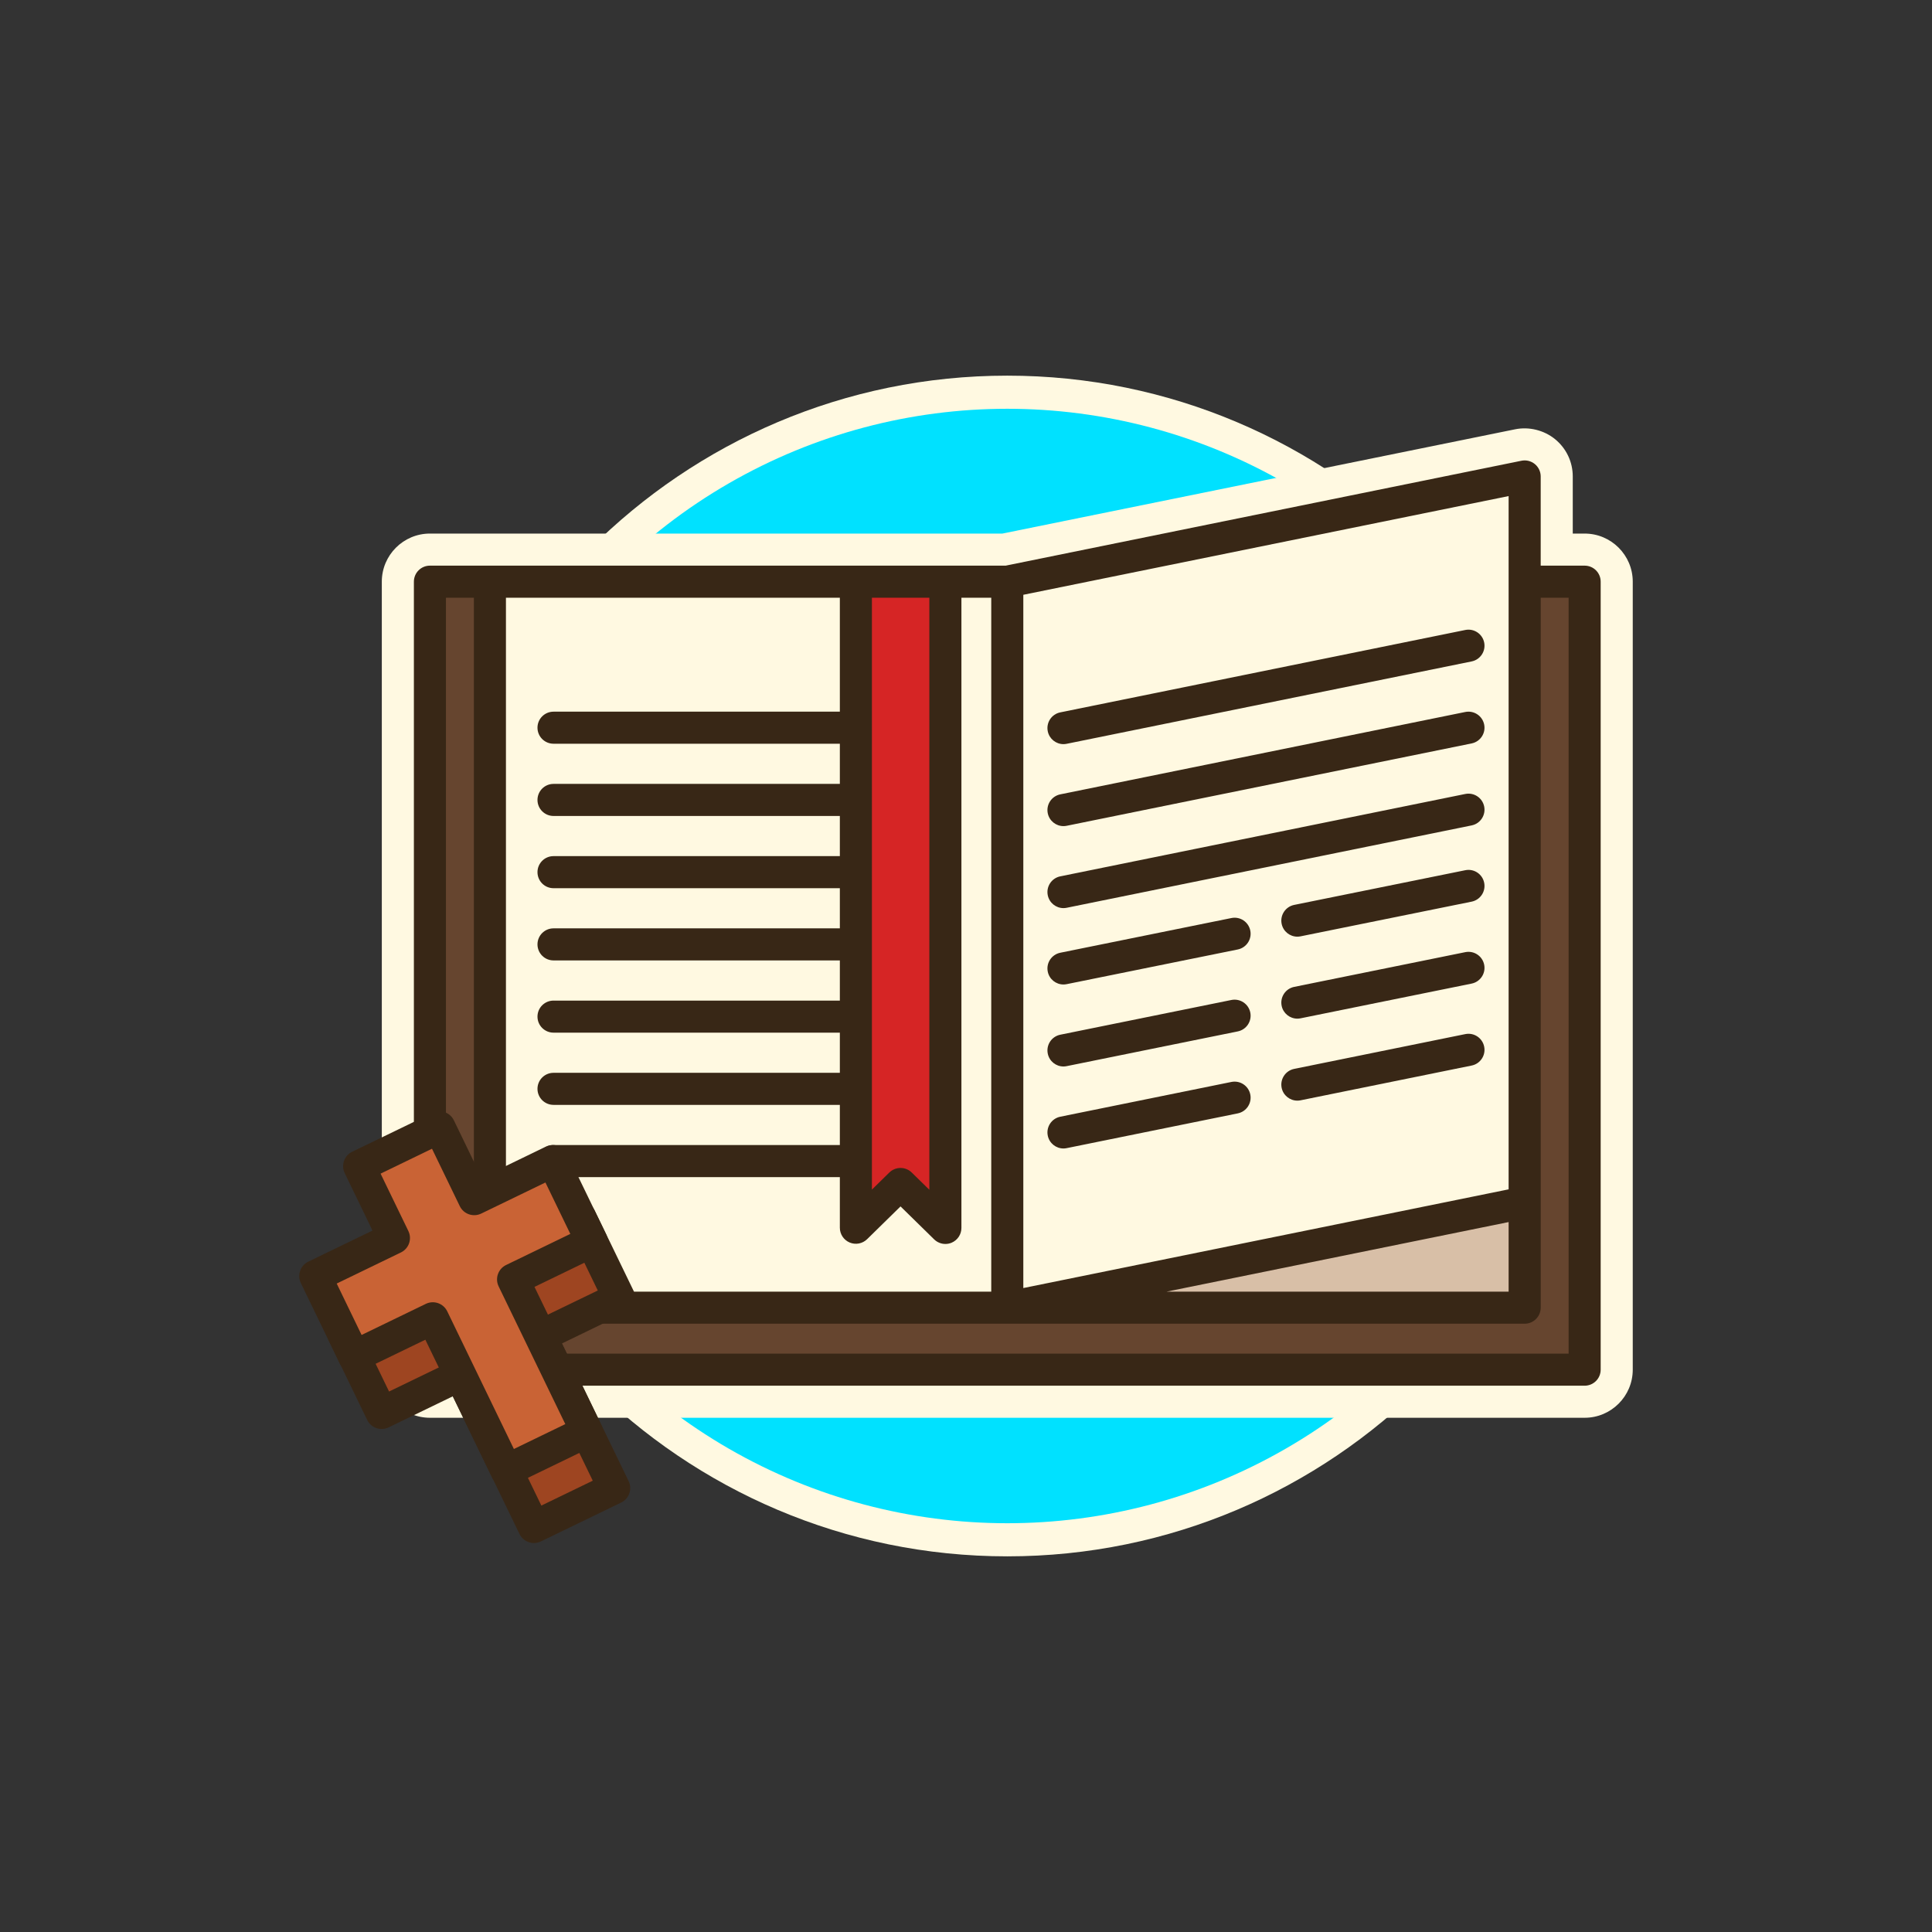 <?xml version="1.0" encoding="utf-8"?>
<!-- Generator: Adobe Illustrator 16.0.0, SVG Export Plug-In . SVG Version: 6.00 Build 0)  -->
<!DOCTYPE svg PUBLIC "-//W3C//DTD SVG 1.1 Tiny//EN" "http://www.w3.org/Graphics/SVG/1.1/DTD/svg11-tiny.dtd">
<svg version="1.1" baseProfile="tiny" id="Layer_1" xmlns="http://www.w3.org/2000/svg" xmlns:xlink="http://www.w3.org/1999/xlink"
	 x="0px" y="0px" width="350px" height="350px" viewBox="0 0 350 350" overflow="scroll" xml:space="preserve">
<rect x="0" y="0" width="350" height="350" fill="#333333" stroke="none"/>
<g>
	<g>
		<g>
			<circle fill="none" cx="182.479" cy="175.001" r="100.948"/>
			<path fill="#FFF9E1" d="M182.479,68.052c-58.972,0-106.948,47.977-106.948,106.948c0,58.97,47.976,106.947,106.948,106.947
				S289.429,233.971,289.429,175C289.429,116.029,241.451,68.052,182.479,68.052z"/>
		</g>
		<circle fill="#00E1FF" cx="182.479" cy="175.001" r="100.948"/>
	</g>
	<g>
		<path fill="#FFF9E1" d="M287.073,96.662h-2.152V86.313c0-2.627-1.166-5.087-3.206-6.752c-2.002-1.636-4.739-2.301-7.245-1.788
			l-92.869,18.888H77.885c-4.807,0-8.716,3.909-8.716,8.716v142.75c0,4.805,3.91,8.715,8.716,8.715h209.188
			c4.806,0,8.716-3.91,8.716-8.715v-142.75C295.789,100.571,291.879,96.662,287.073,96.662z"/>
		<g>
			<g>
				<polygon fill="#D8BFA7" points="204.123,234.719 274.026,234.719 274.026,220.502 				"/>
				<path fill="#D62525" d="M157.229,107.555v109.677l4.386-4.297c0.819-0.803,2.232-0.803,3.051,0l4.421,4.334V107.555H157.229z"/>
				<path fill="#66452F" d="M278.385,107.555v129.343c0,1.199-0.979,2.178-2.178,2.178H88.753c-1.202,0-2.179-0.979-2.179-2.178
					V107.555h-6.511v138.392h204.832V107.555H278.385z"/>
				<g>
					<path fill="#FFF9E1" d="M173.444,222.455c0,0.881-0.526,1.67-1.335,2.01c-0.804,0.336-1.751,0.152-2.368-0.453l-6.601-6.469
						l-6.564,6.434c-0.617,0.605-1.567,0.787-2.368,0.451c-0.813-0.34-1.335-1.129-1.335-2.008v-9.898h-52.597
						c-1.201,0-2.178-0.977-2.178-2.178s0.977-2.18,2.178-2.18h52.597v-8.729h-52.597c-1.201,0-2.178-0.977-2.178-2.178
						s0.977-2.18,2.178-2.18h52.597v-8.727h-52.597c-1.201,0-2.178-0.979-2.178-2.178c0-1.203,0.977-2.18,2.178-2.18h52.597v-8.729
						h-52.597c-1.201,0-2.178-0.978-2.178-2.179c0-1.201,0.977-2.178,2.178-2.178h52.597v-8.729h-52.597
						c-1.201,0-2.178-0.977-2.178-2.179s0.977-2.179,2.178-2.179h52.597v-8.727h-52.597c-1.201,0-2.178-0.979-2.178-2.178
						c0-1.204,0.977-2.18,2.178-2.18h52.597v-8.729h-52.597c-1.201,0-2.178-0.977-2.178-2.179s0.977-2.179,2.178-2.179h52.597
						v-22.096H90.931v127.164h89.37V107.555h-6.856V222.455z"/>
					<path fill="#FFF9E1" d="M185.24,107.039l-0.583,0.118V234.23l88.787-18.057l0.582-0.121V88.979L185.24,107.039z
						 M266.458,177.475l-30.996,6.293c-1.199,0.238-2.334-0.551-2.566-1.703c-0.239-1.176,0.523-2.33,1.7-2.568l30.997-6.291
						c0.145-0.031,0.294-0.045,0.44-0.045c1.026,0,1.922,0.735,2.127,1.748c0.117,0.571,0.003,1.151-0.318,1.637
						C267.52,177.029,267.028,177.359,266.458,177.475z M266.46,162.63l-30.998,6.283c-1.202,0.245-2.334-0.547-2.566-1.701
						c-0.116-0.571-0.003-1.152,0.317-1.638c0.324-0.484,0.813-0.815,1.385-0.93l30.997-6.283c0.146-0.031,0.296-0.045,0.443-0.045
						c1.023,0,1.917,0.734,2.122,1.748c0.117,0.57,0.003,1.151-0.318,1.637C267.52,162.185,267.029,162.516,266.46,162.63z
						 M234.596,194.35l30.997-6.299c0.146-0.029,0.296-0.045,0.443-0.045c1.023,0,1.919,0.734,2.124,1.746
						c0.24,1.18-0.522,2.33-1.698,2.57l-30.998,6.297c-1.196,0.248-2.334-0.549-2.568-1.699
						C232.658,195.74,233.42,194.59,234.596,194.35z M192.227,144.617l73.366-14.922c0.144-0.029,0.291-0.043,0.438-0.043
						c1.027,0,1.923,0.734,2.13,1.745c0.117,0.571,0.003,1.152-0.318,1.638c-0.32,0.484-0.813,0.817-1.382,0.933l-73.366,14.922
						c-1.196,0.239-2.334-0.55-2.569-1.702c-0.117-0.57-0.004-1.151,0.318-1.637C191.162,145.064,191.655,144.732,192.227,144.617z
						 M190.524,162.04c-0.117-0.57-0.004-1.152,0.318-1.637c0.319-0.485,0.813-0.817,1.384-0.934l73.366-14.922
						c0.147-0.031,0.296-0.045,0.44-0.045c1.026,0,1.922,0.734,2.128,1.746c0.116,0.57,0.003,1.15-0.319,1.637
						c-0.32,0.485-0.811,0.815-1.38,0.931l-73.368,14.923C191.897,163.98,190.76,163.192,190.524,162.04z M267.842,118.18
						c-0.32,0.485-0.813,0.817-1.382,0.933l-73.368,14.922c-1.194,0.245-2.334-0.546-2.569-1.7c-0.115-0.57-0.002-1.151,0.32-1.637
						c0.319-0.485,0.811-0.815,1.382-0.932l73.368-14.925c0.145-0.028,0.292-0.045,0.44-0.045c1.026,0,1.92,0.735,2.127,1.748
						C268.277,117.112,268.163,117.694,267.842,118.18z M224.089,171.295l-30.997,6.285c-1.204,0.248-2.336-0.551-2.567-1.703
						c-0.117-0.571-0.004-1.151,0.318-1.637c0.322-0.484,0.813-0.816,1.385-0.931l30.997-6.285c0.145-0.029,0.295-0.046,0.442-0.046
						c1.024,0,1.918,0.735,2.121,1.749c0.117,0.57,0.003,1.15-0.316,1.636C225.148,170.849,224.658,171.18,224.089,171.295z
						 M192.227,188.162l30.995-6.291c0.145-0.029,0.293-0.045,0.437-0.045c1.03,0,1.927,0.734,2.13,1.746
						c0.239,1.176-0.523,2.33-1.701,2.568l-30.995,6.291c-1.2,0.24-2.336-0.547-2.567-1.703c-0.117-0.568-0.004-1.152,0.318-1.637
						C191.162,188.607,191.655,188.277,192.227,188.162z M192.227,203.016l30.995-6.299c0.147-0.031,0.294-0.043,0.438-0.043
						c1.028,0,1.925,0.734,2.128,1.742c0.24,1.178-0.522,2.332-1.698,2.57l-30.996,6.299c-1.196,0.246-2.336-0.547-2.569-1.701
						C190.286,204.406,191.049,203.254,192.227,203.016z"/>
				</g>
				<path fill="#382716" d="M192.654,134.807c0.193,0,0.388-0.02,0.582-0.06l73.368-14.924c1.573-0.319,2.588-1.854,2.269-3.426
					c-0.321-1.572-1.856-2.592-3.427-2.268l-73.367,14.924c-1.572,0.32-2.588,1.853-2.267,3.425
					C190.091,133.856,191.302,134.807,192.654,134.807z"/>
				<path fill="#382716" d="M265.446,128.983l-73.366,14.922c-1.573,0.32-2.589,1.855-2.268,3.426
					c0.28,1.377,1.49,2.326,2.844,2.326c0.191,0,0.388-0.018,0.582-0.058l73.366-14.922c1.573-0.32,2.588-1.854,2.269-3.425
					C268.552,129.681,267.017,128.664,265.446,128.983z"/>
				<path fill="#382716" d="M265.448,143.836l-73.368,14.922c-1.573,0.32-2.589,1.855-2.268,3.427
					c0.28,1.376,1.49,2.327,2.844,2.327c0.191,0,0.388-0.02,0.582-0.059l73.368-14.923c1.571-0.32,2.586-1.854,2.267-3.426
					C268.552,144.531,267.023,143.516,265.448,143.836z"/>
				<path fill="#382716" d="M223.077,166.313l-30.995,6.284c-1.571,0.32-2.59,1.851-2.27,3.424c0.276,1.377,1.489,2.328,2.844,2.328
					c0.191,0,0.385-0.02,0.58-0.059l30.995-6.284c1.573-0.319,2.59-1.852,2.271-3.423
					C226.184,167.012,224.656,165.989,223.077,166.313z"/>
				<path fill="#382716" d="M192.654,193.203c0.193,0,0.387-0.021,0.582-0.061l30.995-6.291c1.573-0.318,2.588-1.852,2.271-3.424
					c-0.32-1.572-1.855-2.588-3.425-2.27l-30.997,6.291c-1.573,0.32-2.589,1.854-2.268,3.424
					C190.089,192.252,191.302,193.203,192.654,193.203z"/>
				<path fill="#382716" d="M223.077,196.006l-30.997,6.297c-1.573,0.32-2.588,1.854-2.268,3.426c0.28,1.379,1.49,2.328,2.844,2.328
					c0.191,0,0.386-0.02,0.582-0.061l30.996-6.297c1.571-0.32,2.587-1.854,2.268-3.428
					C226.182,196.699,224.651,195.686,223.077,196.006z"/>
				<path fill="#382716" d="M265.448,157.648l-30.995,6.284c-1.571,0.318-2.589,1.853-2.271,3.423c0.279,1.378,1.49,2.33,2.845,2.33
					c0.191,0,0.386-0.02,0.58-0.059l30.995-6.284c1.573-0.318,2.59-1.853,2.271-3.424
					C268.555,158.347,267.028,157.324,265.448,157.648z"/>
				<path fill="#382716" d="M235.026,184.537c0.192,0,0.387-0.02,0.581-0.059l30.995-6.291c1.573-0.32,2.589-1.854,2.271-3.424
					c-0.32-1.573-1.85-2.593-3.425-2.271l-30.996,6.292c-1.573,0.318-2.589,1.852-2.27,3.426
					C232.462,183.584,233.673,184.537,235.026,184.537z"/>
				<path fill="#382716" d="M265.448,187.338l-30.996,6.301c-1.573,0.318-2.588,1.852-2.27,3.426
					c0.281,1.375,1.49,2.326,2.845,2.326c0.191,0,0.386-0.02,0.582-0.059l30.997-6.299c1.571-0.318,2.586-1.854,2.267-3.424
					C268.552,188.037,267.028,187.016,265.448,187.338z"/>
				<path fill="#382716" d="M287.073,102.472h-7.961V86.313c0-0.871-0.394-1.697-1.068-2.25c-0.678-0.55-1.563-0.771-2.417-0.595
					l-93.439,19.004H88.753H77.885c-1.605,0-2.905,1.3-2.905,2.905v142.75c0,1.605,1.3,2.906,2.905,2.906h209.188
					c1.604,0,2.905-1.301,2.905-2.906v-142.75C289.979,103.772,288.678,102.472,287.073,102.472z M185.383,108.282v-0.53
					l87.918-17.883v18.413v107.179l-87.918,17.881V108.282z M273.301,221.389v12.604h-61.964L273.301,221.389z M157.956,108.282
					h10.405v107.257l-3.187-3.121c-1.128-1.107-2.937-1.109-4.068,0l-3.15,3.088V108.282z M91.657,108.282h60.49v20.644h-51.871
					c-1.604,0-2.906,1.3-2.906,2.904s1.302,2.904,2.906,2.904h51.871v7.277h-51.871c-1.604,0-2.906,1.3-2.906,2.906
					c0,1.602,1.302,2.904,2.906,2.904h51.871v7.274h-51.871c-1.604,0-2.906,1.302-2.906,2.905c0,1.604,1.302,2.906,2.906,2.906
					h51.871v7.274h-51.871c-1.604,0-2.906,1.301-2.906,2.905c0,1.604,1.302,2.905,2.906,2.905h51.871v7.278h-51.871
					c-1.604,0-2.906,1.297-2.906,2.904c0,1.602,1.302,2.904,2.906,2.904h51.871v7.275h-51.871c-1.604,0-2.906,1.299-2.906,2.904
					s1.302,2.904,2.906,2.904h51.871v7.275h-51.871c-1.604,0-2.906,1.303-2.906,2.906c0,1.605,1.302,2.904,2.906,2.904h51.871v9.172
					c0,1.168,0.702,2.225,1.78,2.678s2.323,0.215,3.158-0.604l6.055-5.936l6.091,5.971c0.555,0.543,1.289,0.83,2.034,0.83
					c0.381,0,0.763-0.074,1.125-0.225c1.079-0.455,1.78-1.51,1.78-2.68V108.282h5.404v125.71H91.657V108.282z M284.169,245.221
					H80.789V108.282h5.06v128.617c0,1.602,1.3,2.904,2.905,2.904h93.726h93.728c1.603,0,2.905-1.303,2.905-2.904v-19.064V108.282
					h5.057V245.221z"/>
			</g>
			<g>
				<g>
					<path fill="#9E4521" d="M96.978,240.07l12.287-5.949l-5.141-10.623l-12.288,5.949c-1.062,0.516-2.4,0.045-2.91-1.01
						l-5.35-11.055l-10.621,5.145l5.348,11.049c0.254,0.525,0.288,1.115,0.1,1.666c-0.192,0.551-0.587,0.992-1.109,1.244
						l-12.29,5.949l5.144,10.621l12.289-5.949c1.064-0.514,2.398-0.043,2.908,1.014l12.391,25.598l10.622-5.143L95.963,242.98
						C95.442,241.896,95.896,240.594,96.978,240.07z"/>
					<path fill="#382716" d="M114.79,233.865l-7.042-14.543c-0.697-1.443-2.435-2.047-3.878-1.348l-11.636,5.631l-5.032-10.398
						c-0.7-1.443-2.437-2.047-3.88-1.348l-14.543,7.039c-1.444,0.701-2.046,2.438-1.35,3.883l5.035,10.396l-11.636,5.633
						c-1.444,0.697-2.048,2.438-1.349,3.881l7.04,14.543c0.7,1.443,2.435,2.047,3.881,1.35l11.636-5.633l12.074,24.943
						c0.699,1.443,2.437,2.047,3.88,1.348l14.542-7.041c1.443-0.699,2.048-2.436,1.351-3.879l-12.076-24.945l11.636-5.631
						C114.884,237.047,115.489,235.309,114.79,233.865z M96.659,239.414c-1.444,0.701-2.047,2.438-1.348,3.881l12.073,24.945
						l-9.313,4.508l-12.073-24.945c-0.701-1.443-2.437-2.047-3.881-1.346l-11.636,5.629l-4.509-9.313l11.636-5.633
						c1.443-0.699,2.046-2.436,1.35-3.879l-5.034-10.398l9.314-4.51l5.032,10.398c0.699,1.445,2.437,2.047,3.88,1.35l11.633-5.633
						l4.511,9.316L96.659,239.414z"/>
				</g>
				<g>
					<path fill="#C96335" d="M90.892,231.066c0.19-0.551,0.585-0.994,1.109-1.246l12.289-5.949l-5.143-10.621l-12.29,5.949
						c-1.063,0.514-2.4,0.043-2.909-1.012l-5.351-11.053l-10.621,5.143l5.352,11.051c0.523,1.084,0.069,2.387-1.012,2.91
						l-12.29,5.951l5.145,10.621l12.287-5.949c1.066-0.52,2.4-0.043,2.91,1.01l12.392,25.598l10.621-5.141l-12.391-25.596
						C90.734,232.207,90.701,231.615,90.892,231.066z"/>
					<path fill="#382716" d="M109.814,223.615l-7.042-14.539c-0.697-1.445-2.437-2.049-3.881-1.354l-11.634,5.637l-5.032-10.4
						c-0.7-1.443-2.437-2.047-3.881-1.348l-14.543,7.039c-1.444,0.699-2.048,2.438-1.349,3.881l5.034,10.398l-11.635,5.631
						c-1.444,0.701-2.048,2.438-1.35,3.883l7.041,14.543c0.699,1.443,2.437,2.049,3.881,1.348l11.634-5.631l12.076,24.941
						c0.699,1.443,2.437,2.049,3.881,1.35l14.541-7.041c1.446-0.699,2.05-2.438,1.352-3.881l-12.077-24.939l11.636-5.635
						C109.908,226.801,110.511,225.061,109.814,223.615z M91.683,229.168c-1.444,0.697-2.048,2.436-1.348,3.879l12.074,24.943
						l-9.313,4.51l-12.074-24.943c-0.7-1.443-2.437-2.049-3.88-1.35l-11.636,5.633l-4.509-9.314l11.635-5.633
						c1.444-0.699,2.047-2.438,1.348-3.881l-5.034-10.396l9.314-4.51l5.034,10.398c0.697,1.445,2.437,2.047,3.881,1.348
						l11.634-5.631l4.509,9.314L91.683,229.168z"/>
				</g>
			</g>
		</g>
	</g>
</g>
</svg>
